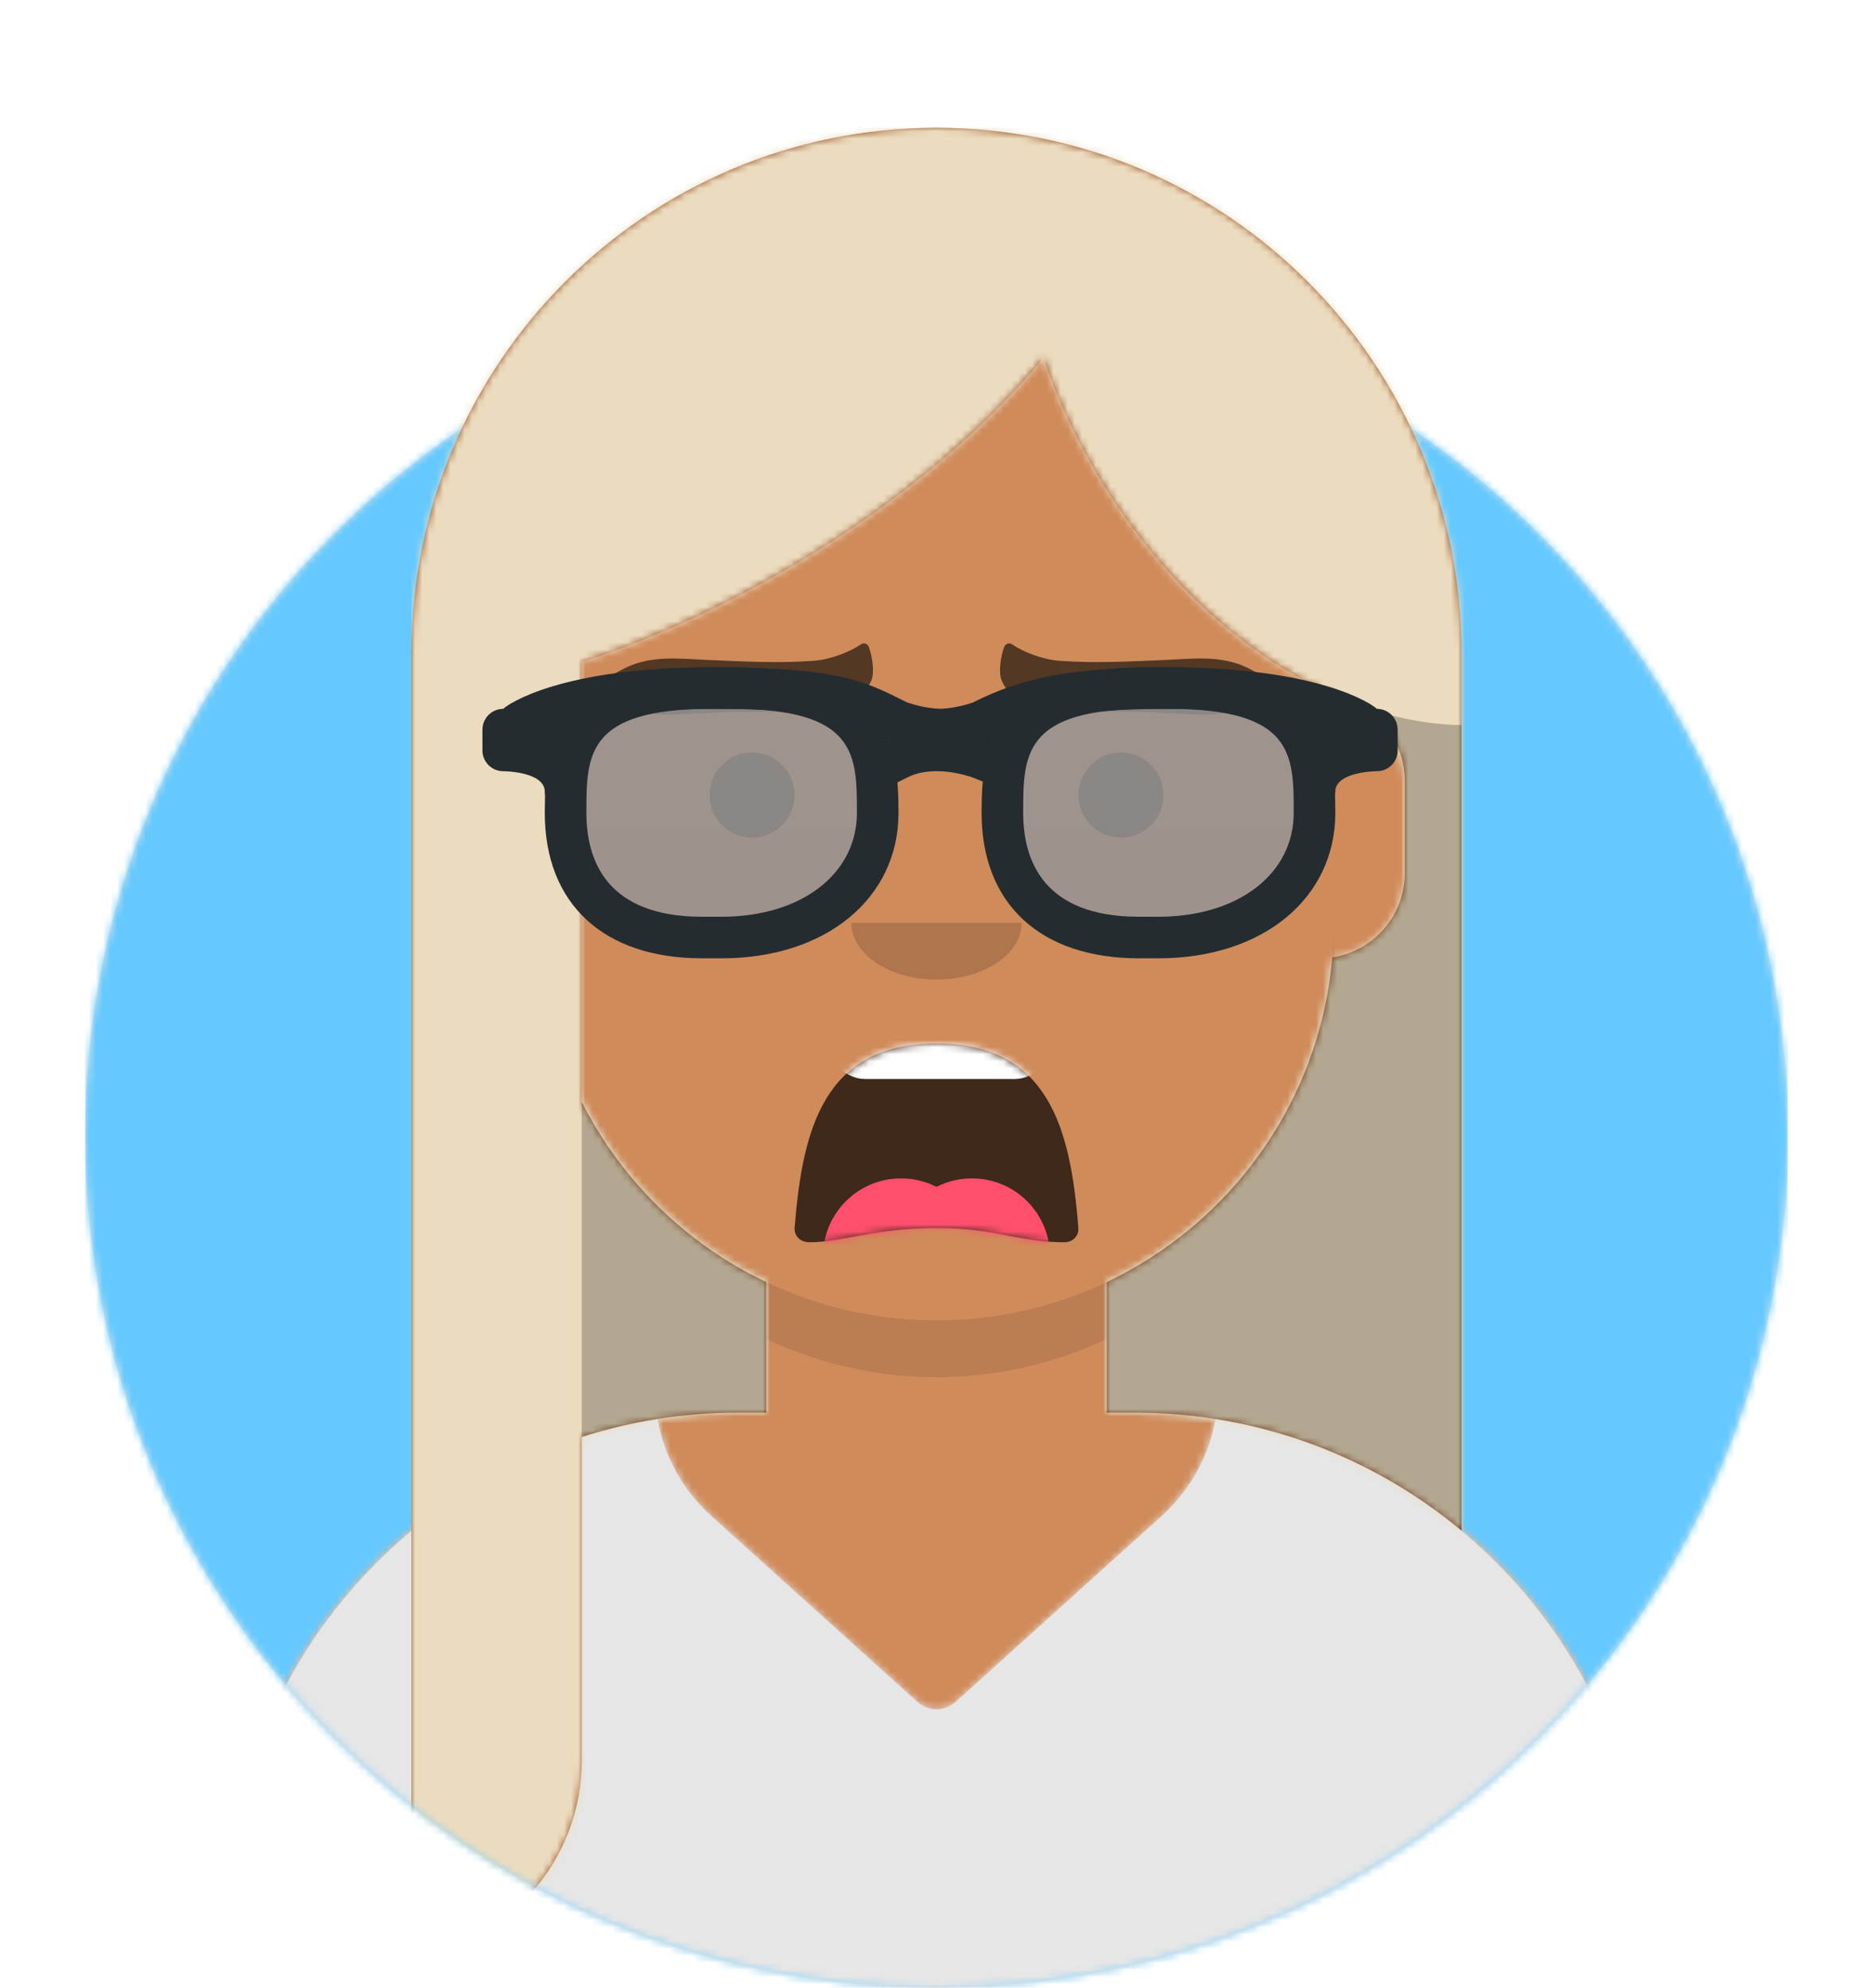 <svg width="264" height="280" viewBox="0 0 264 280" fill="none" xmlns="http://www.w3.org/2000/svg">
<g clip-path="url(#clip0_3538_7653)">
<path d="M132 280C198.274 280 252 226.274 252 160C252 93.726 198.274 40 132 40C65.726 40 12 93.726 12 160C12 226.274 65.726 280 132 280Z" fill="#E6E6E6"/>
<mask id="mask0_3538_7653" style="mask-type:luminance" maskUnits="userSpaceOnUse" x="12" y="40" width="240" height="240">
<path d="M132 280C198.274 280 252 226.274 252 160C252 93.726 198.274 40 132 40C65.726 40 12 93.726 12 160C12 226.274 65.726 280 132 280Z" fill="white"/>
</mask>
<g mask="url(#mask0_3538_7653)">
<path d="M252 40H12V280H252V40Z" fill="#65C9FF"/>
</g>
<mask id="mask1_3538_7653" style="mask-type:luminance" maskUnits="userSpaceOnUse" x="0" y="0" width="264" height="280">
<path d="M12 160C12 226.274 65.726 280 132 280C198.274 280 252 226.274 252 160H264V0H0V160H12Z" fill="white"/>
</mask>
<g mask="url(#mask1_3538_7653)">
<path d="M156 180.611V199H160C199.764 199 232 231.236 232 271V280H32V271C32 231.236 64.236 199 104 199H108V180.611C90.763 172.422 78.372 155.687 76.305 135.881C70.48 135.058 66 130.052 66 124V110C66 104.054 70.325 99.118 76 98.166V92C76 61.072 101.072 36 132 36C162.928 36 188 61.072 188 92V98.166C193.675 99.118 198 104.054 198 110V124C198 130.052 193.52 135.058 187.695 135.881C185.628 155.687 173.237 172.422 156 180.611Z" fill="#D0C6AC"/>
<mask id="mask2_3538_7653" style="mask-type:luminance" maskUnits="userSpaceOnUse" x="32" y="36" width="200" height="244">
<path d="M156 180.611V199H160C199.764 199 232 231.236 232 271V280H32V271C32 231.236 64.236 199 104 199H108V180.611C90.763 172.422 78.372 155.687 76.305 135.881C70.48 135.058 66 130.052 66 124V110C66 104.054 70.325 99.118 76 98.166V92C76 61.072 101.072 36 132 36C162.928 36 188 61.072 188 92V98.166C193.675 99.118 198 104.054 198 110V124C198 130.052 193.52 135.058 187.695 135.881C185.628 155.687 173.237 172.422 156 180.611Z" fill="white"/>
</mask>
<g mask="url(#mask2_3538_7653)">
<path d="M296 36H32V316H296V36Z" fill="#D08B5B"/>
</g>
<mask id="mask3_3538_7653" style="mask-type:luminance" maskUnits="userSpaceOnUse" x="32" y="36" width="200" height="244">
<path d="M156 180.611V199H160C199.764 199 232 231.236 232 271V280H32V271C32 231.236 64.236 199 104 199H108V180.611C90.763 172.422 78.372 155.687 76.305 135.881C70.48 135.058 66 130.052 66 124V110C66 104.054 70.325 99.118 76 98.166V92C76 61.072 101.072 36 132 36C162.928 36 188 61.072 188 92V98.166C193.675 99.118 198 104.054 198 110V124C198 130.052 193.52 135.058 187.695 135.881C185.628 155.687 173.237 172.422 156 180.611Z" fill="white"/>
</mask>
<g mask="url(#mask3_3538_7653)">
<path fill-rule="evenodd" clip-rule="evenodd" d="M188 115V138C188 168.928 162.928 194 132 194C101.072 194 76 168.928 76 138V115V130C76 160.928 101.072 186 132 186C162.928 186 188 160.928 188 130V115Z" fill="black" fill-opacity="0.1"/>
</g>
<path fill-rule="evenodd" clip-rule="evenodd" d="M171.32 199.937C205.706 205.367 232 235.139 232 271.052V280H32V271.052C32 235.138 58.294 205.366 92.682 199.936C93.584 205.005 96.116 209.824 100.236 213.539L129.321 239.768C130.843 241.14 133.157 241.14 134.679 239.768L163.764 213.539C164.189 213.155 164.601 212.756 164.998 212.343C168.414 208.787 170.517 204.452 171.32 199.937Z" fill="#E6E6E6"/>
<mask id="mask4_3538_7653" style="mask-type:luminance" maskUnits="userSpaceOnUse" x="32" y="199" width="200" height="81">
<path fill-rule="evenodd" clip-rule="evenodd" d="M171.32 199.937C205.706 205.367 232 235.139 232 271.052V280H32V271.052C32 235.138 58.294 205.366 92.682 199.936C93.584 205.005 96.116 209.824 100.236 213.539L129.321 239.768C130.843 241.14 133.157 241.14 134.679 239.768L163.764 213.539C164.189 213.155 164.601 212.756 164.998 212.343C168.414 208.787 170.517 204.452 171.32 199.937Z" fill="white"/>
</mask>
<g mask="url(#mask4_3538_7653)">
<path d="M264 170H0V280H264V170Z" fill="#E6E6E6"/>
</g>
<path fill-rule="evenodd" clip-rule="evenodd" d="M112.008 172.864C113.128 158.876 116.235 147.007 131.996 147C147.758 146.993 150.917 158.943 151.994 172.994C152.081 174.124 151.174 175 150.037 175C143.351 175 140.67 173.006 131.989 173C123.309 172.994 118.757 175 114.092 175C112.949 175 111.896 174.263 112.008 172.864Z" fill="black" fill-opacity="0.7"/>
<mask id="mask5_3538_7653" style="mask-type:luminance" maskUnits="userSpaceOnUse" x="112" y="147" width="40" height="28">
<path fill-rule="evenodd" clip-rule="evenodd" d="M112.008 172.864C113.128 158.876 116.235 147.007 131.996 147C147.758 146.993 150.917 158.943 151.994 172.994C152.081 174.124 151.174 175 150.037 175C143.351 175 140.67 173.006 131.989 173C123.309 172.994 118.757 175 114.092 175C112.949 175 111.896 174.263 112.008 172.864Z" fill="white"/>
</mask>
<g mask="url(#mask5_3538_7653)">
<path d="M143 136H122C119.239 136 117 138.239 117 141V147C117 149.761 119.239 152 122 152H143C145.761 152 148 149.761 148 147V141C148 138.239 145.761 136 143 136Z" fill="white"/>
</g>
<mask id="mask6_3538_7653" style="mask-type:luminance" maskUnits="userSpaceOnUse" x="112" y="147" width="40" height="28">
<path fill-rule="evenodd" clip-rule="evenodd" d="M112.008 172.864C113.128 158.876 116.235 147.007 131.996 147C147.758 146.993 150.917 158.943 151.994 172.994C152.081 174.124 151.174 175 150.037 175C143.351 175 140.67 173.006 131.989 173C123.309 172.994 118.757 175 114.092 175C112.949 175 111.896 174.263 112.008 172.864Z" fill="white"/>
</mask>
<g mask="url(#mask6_3538_7653)">
<path d="M127 188C133.075 188 138 183.075 138 177C138 170.925 133.075 166 127 166C120.925 166 116 170.925 116 177C116 183.075 120.925 188 127 188Z" fill="#FF4F6D"/>
<path d="M137 188C143.075 188 148 183.075 148 177C148 170.925 143.075 166 137 166C130.925 166 126 170.925 126 177C126 183.075 130.925 188 137 188Z" fill="#FF4F6D"/>
</g>
<path fill-rule="evenodd" clip-rule="evenodd" d="M120 130C120 134.418 125.373 138 132 138C138.627 138 144 134.418 144 130" fill="black" fill-opacity="0.16"/>
<path d="M106 118C109.314 118 112 115.314 112 112C112 108.686 109.314 106 106 106C102.686 106 100 108.686 100 112C100 115.314 102.686 118 106 118Z" fill="black" fill-opacity="0.6"/>
<path d="M158 118C161.314 118 164 115.314 164 112C164 108.686 161.314 106 158 106C154.686 106 152 108.686 152 112C152 115.314 154.686 118 158 118Z" fill="black" fill-opacity="0.6"/>
<path fill-rule="evenodd" clip-rule="evenodd" d="M114.661 93.09C109.663 93.452 104.738 93.176 99.744 92.968C95.914 92.81 92.026 92.287 88.37 93.98C87.669 94.304 83.84 96.259 83.929 97.329C84 98.184 87.864 99.52 88.56 99.765C92.229 101.055 95.741 100.66 99.514 100.434C104.142 100.157 108.749 100.361 113.375 100.221C116.49 100.128 121.291 99.6 122.831 95.823C123.295 94.686 122.936 92.41 122.472 91.166C122.286 90.67 121.751 90.483 121.346 90.769C119.897 91.792 117.085 92.915 114.661 93.09Z" fill="black" fill-opacity="0.6"/>
<path fill-rule="evenodd" clip-rule="evenodd" d="M149.341 93.09C154.339 93.452 159.263 93.176 164.258 92.968C168.088 92.81 171.976 92.287 175.632 93.98C176.332 94.304 180.162 96.259 180.073 97.329C180.002 98.184 176.138 99.52 175.442 99.765C171.773 101.055 168.261 100.66 164.488 100.434C159.86 100.157 155.253 100.361 150.627 100.221C147.512 100.128 142.711 99.6 141.171 95.823C140.707 94.686 141.066 92.41 141.53 91.166C141.716 90.67 142.251 90.483 142.656 90.769C144.105 91.792 146.917 92.915 149.341 93.09Z" fill="black" fill-opacity="0.6"/>
<mask id="mask7_3538_7653" style="mask-type:luminance" maskUnits="userSpaceOnUse" x="0" y="0" width="264" height="280">
<path d="M264 0H0V280H264V0Z" fill="white"/>
</mask>
<g mask="url(#mask7_3538_7653)">
<path fill-rule="evenodd" clip-rule="evenodd" d="M191.506 99.335C195.364 101.331 198 105.357 198 110V123C198 129.019 193.569 134.002 187.791 134.867C186.048 155.115 173.531 172.283 156 180.611V199H160C177.491 199 193.525 205.237 206 215.608V92C206 71.566 197.717 53.066 184.326 39.674C170.935 26.283 152.435 18 132 18C91.131 18 58 51.131 58 92V275.716C71.569 273.776 82 262.106 82 248V202.423C88.935 200.2 96.327 199 104 199H108V180.611C96.773 175.277 87.602 166.318 82 155.246V93.266C91.147 90.291 100.778 86.017 110.342 80.495C125.745 71.602 138.431 60.941 147.066 50.397C148.831 55.595 151.175 60.801 154.11 65.885C162.878 81.07 175.224 92.234 188 97.917V98.166C188.4 98.233 188.794 98.32 189.18 98.426C189.955 98.749 190.73 99.052 191.506 99.335Z" fill="#944F23"/>
<mask id="mask8_3538_7653" style="mask-type:luminance" maskUnits="userSpaceOnUse" x="58" y="18" width="148" height="258">
<path fill-rule="evenodd" clip-rule="evenodd" d="M191.506 99.335C195.364 101.331 198 105.357 198 110V123C198 129.019 193.569 134.002 187.791 134.867C186.048 155.115 173.531 172.283 156 180.611V199H160C177.491 199 193.525 205.237 206 215.608V92C206 71.566 197.717 53.066 184.326 39.674C170.935 26.283 152.435 18 132 18C91.131 18 58 51.131 58 92V275.716C71.569 273.776 82 262.106 82 248V202.423C88.935 200.2 96.327 199 104 199H108V180.611C96.773 175.277 87.602 166.318 82 155.246V93.266C91.147 90.291 100.778 86.017 110.342 80.495C125.745 71.602 138.431 60.941 147.066 50.397C148.831 55.595 151.175 60.801 154.11 65.885C162.878 81.07 175.224 92.234 188 97.917V98.166C188.4 98.233 188.794 98.32 189.18 98.426C189.955 98.749 190.73 99.052 191.506 99.335Z" fill="white"/>
</mask>
<g mask="url(#mask8_3538_7653)">
<path d="M322 18H58V298H322V18Z" fill="#ECDCBF"/>
</g>
<path fill-rule="evenodd" clip-rule="evenodd" d="M191.506 99.335C196.374 101.108 201.263 102.072 206 102.148V92V215.608C193.525 205.237 177.491 199 160 199H156V180.611C173.531 172.283 186.048 155.115 187.791 134.867C193.569 134.002 198 129.019 198 123V110C198 105.357 195.364 101.331 191.506 99.335ZM189.18 98.426C188.794 98.32 188.4 98.233 188 98.166V97.917C188.393 98.092 188.786 98.261 189.18 98.426ZM82 155.246C87.602 166.318 96.773 175.277 108 180.611V199H104C96.327 199 88.935 200.2 82 202.423V155.246Z" fill="black" fill-opacity="0.24"/>
<g filter="url(#filter0_d_3538_7653)">
<path fill-rule="evenodd" clip-rule="evenodd" d="M123.714 112.5C123.714 122.202 115.463 130.071 101.716 130.071H98.966C85.219 130.071 79.719 122.199 79.719 112.5C79.719 102.795 81.003 94.929 100.25 94.929H103.182C122.429 94.929 123.714 102.795 123.714 112.5Z" fill="black" fill-opacity="0.7"/>
<path style="mix-blend-mode:screen" fill-rule="evenodd" clip-rule="evenodd" d="M123.714 112.5C123.714 122.202 115.463 130.071 101.716 130.071H98.966C85.219 130.071 79.719 122.199 79.719 112.5C79.719 102.795 81.003 94.929 100.25 94.929H103.182C122.429 94.929 123.714 102.795 123.714 112.5Z" fill="url(#paint0_linear_3538_7653)"/>
<path fill-rule="evenodd" clip-rule="evenodd" d="M185.282 112.5C185.282 122.202 177.035 130.071 163.285 130.071H160.535C146.787 130.071 141.287 122.199 141.287 112.5C141.287 102.795 142.571 94.929 161.819 94.929H164.75C183.995 94.929 185.282 102.795 185.282 112.5Z" fill="black" fill-opacity="0.7"/>
<path style="mix-blend-mode:screen" fill-rule="evenodd" clip-rule="evenodd" d="M185.282 112.5C185.282 122.202 177.035 130.071 163.285 130.071H160.535C146.787 130.071 141.287 122.199 141.287 112.5C141.287 102.795 142.571 94.929 161.819 94.929H164.75C183.995 94.929 185.282 102.795 185.282 112.5Z" fill="url(#paint1_linear_3538_7653)"/>
<path d="M101.716 133H98.966C85.078 133 76.787 125.336 76.787 112.5C76.787 102.127 78.599 92 100.25 92H103.182C124.834 92 126.646 102.127 126.646 112.5C126.646 124.569 116.396 133 101.716 133ZM100.25 97.854C82.651 97.854 82.651 104.318 82.651 112.5C82.651 119.18 85.48 127.143 98.966 127.143H101.716C112.942 127.143 120.782 121.122 120.782 112.5C120.782 104.318 120.782 97.854 103.182 97.854H100.25Z" fill="#252C2F"/>
<path d="M163.285 133H160.535C146.647 133 138.355 125.336 138.355 112.5C138.355 102.127 140.167 92 161.819 92H164.751C186.402 92 188.214 102.127 188.214 112.5C188.214 124.569 177.964 133 163.285 133ZM161.819 97.854C144.219 97.854 144.219 104.318 144.219 112.5C144.219 119.18 147.051 127.143 160.535 127.143H163.285C174.511 127.143 182.35 121.122 182.35 112.5C182.35 104.318 182.35 97.854 164.751 97.854H161.819Z" fill="#252C2F"/>
<path d="M70.932 97.857C71.618 97.172 79.123 92 100.25 92C117.964 92 121.714 93.88 127.39 96.721L127.805 96.93C128.2 97.073 130.218 97.774 132.578 97.851C134.729 97.757 136.568 97.161 137.106 96.97C143.584 93.748 149.926 92 164.75 92C185.877 92 193.382 97.172 194.068 97.857C195.689 97.857 197 99.166 197 100.786V103.714C197 105.334 195.689 106.643 194.068 106.643C194.068 106.643 188.205 106.643 188.205 109.571C188.205 112.5 185.273 105.334 185.273 103.714V100.862C181.697 99.462 175.297 97.857 164.75 97.857C153 97.857 147.148 98.988 142.128 101.104L142.184 101.243L139.688 102.25L142.181 103.258L139.981 108.687L137.264 107.589C137.021 107.49 136.497 107.314 135.771 107.131C133.747 106.62 131.665 106.465 129.825 106.851C129.15 106.993 128.523 107.206 127.948 107.493L125.326 108.803L122.703 103.565L125.325 102.255L125.331 102.252L122.819 101.237L122.899 101.039C118.57 98.976 114.578 97.857 100.25 97.857C89.704 97.857 83.303 99.462 79.727 100.861V103.714C79.727 105.334 76.796 112.5 76.796 109.571C76.796 106.643 70.932 106.643 70.932 106.643C69.314 106.643 68 105.334 68 103.714V100.786C68 99.166 69.314 97.857 70.932 97.857Z" fill="#252C2F"/>
</g>
</g>
</g>
</g>
<defs>
<filter id="filter0_d_3538_7653" x="68" y="92" width="129" height="43" filterUnits="userSpaceOnUse" color-interpolation-filters="sRGB">
<feFlood flood-opacity="0" result="BackgroundImageFix"/>
<feColorMatrix in="SourceAlpha" type="matrix" values="0 0 0 0 0 0 0 0 0 0 0 0 0 0 0 0 0 0 127 0" result="hardAlpha"/>
<feOffset dy="2"/>
<feColorMatrix type="matrix" values="0 0 0 0 0 0 0 0 0 0 0 0 0 0 0 0 0 0 0.2 0"/>
<feBlend mode="normal" in2="BackgroundImageFix" result="effect1_dropShadow_3538_7653"/>
<feBlend mode="normal" in="SourceGraphic" in2="effect1_dropShadow_3538_7653" result="shape"/>
</filter>
<linearGradient id="paint0_linear_3538_7653" x1="2279.46" y1="94.929" x2="2279.46" y2="3609.21" gradientUnits="userSpaceOnUse">
<stop stop-color="white" stop-opacity="0.5"/>
<stop offset="0.705" stop-opacity="0.5"/>
</linearGradient>
<linearGradient id="paint1_linear_3538_7653" x1="2341.03" y1="94.929" x2="2341.03" y2="3609.21" gradientUnits="userSpaceOnUse">
<stop stop-color="white" stop-opacity="0.5"/>
<stop offset="0.705" stop-opacity="0.5"/>
</linearGradient>
<clipPath id="clip0_3538_7653">
<rect width="264" height="280" fill="white"/>
</clipPath>
</defs>
</svg>
